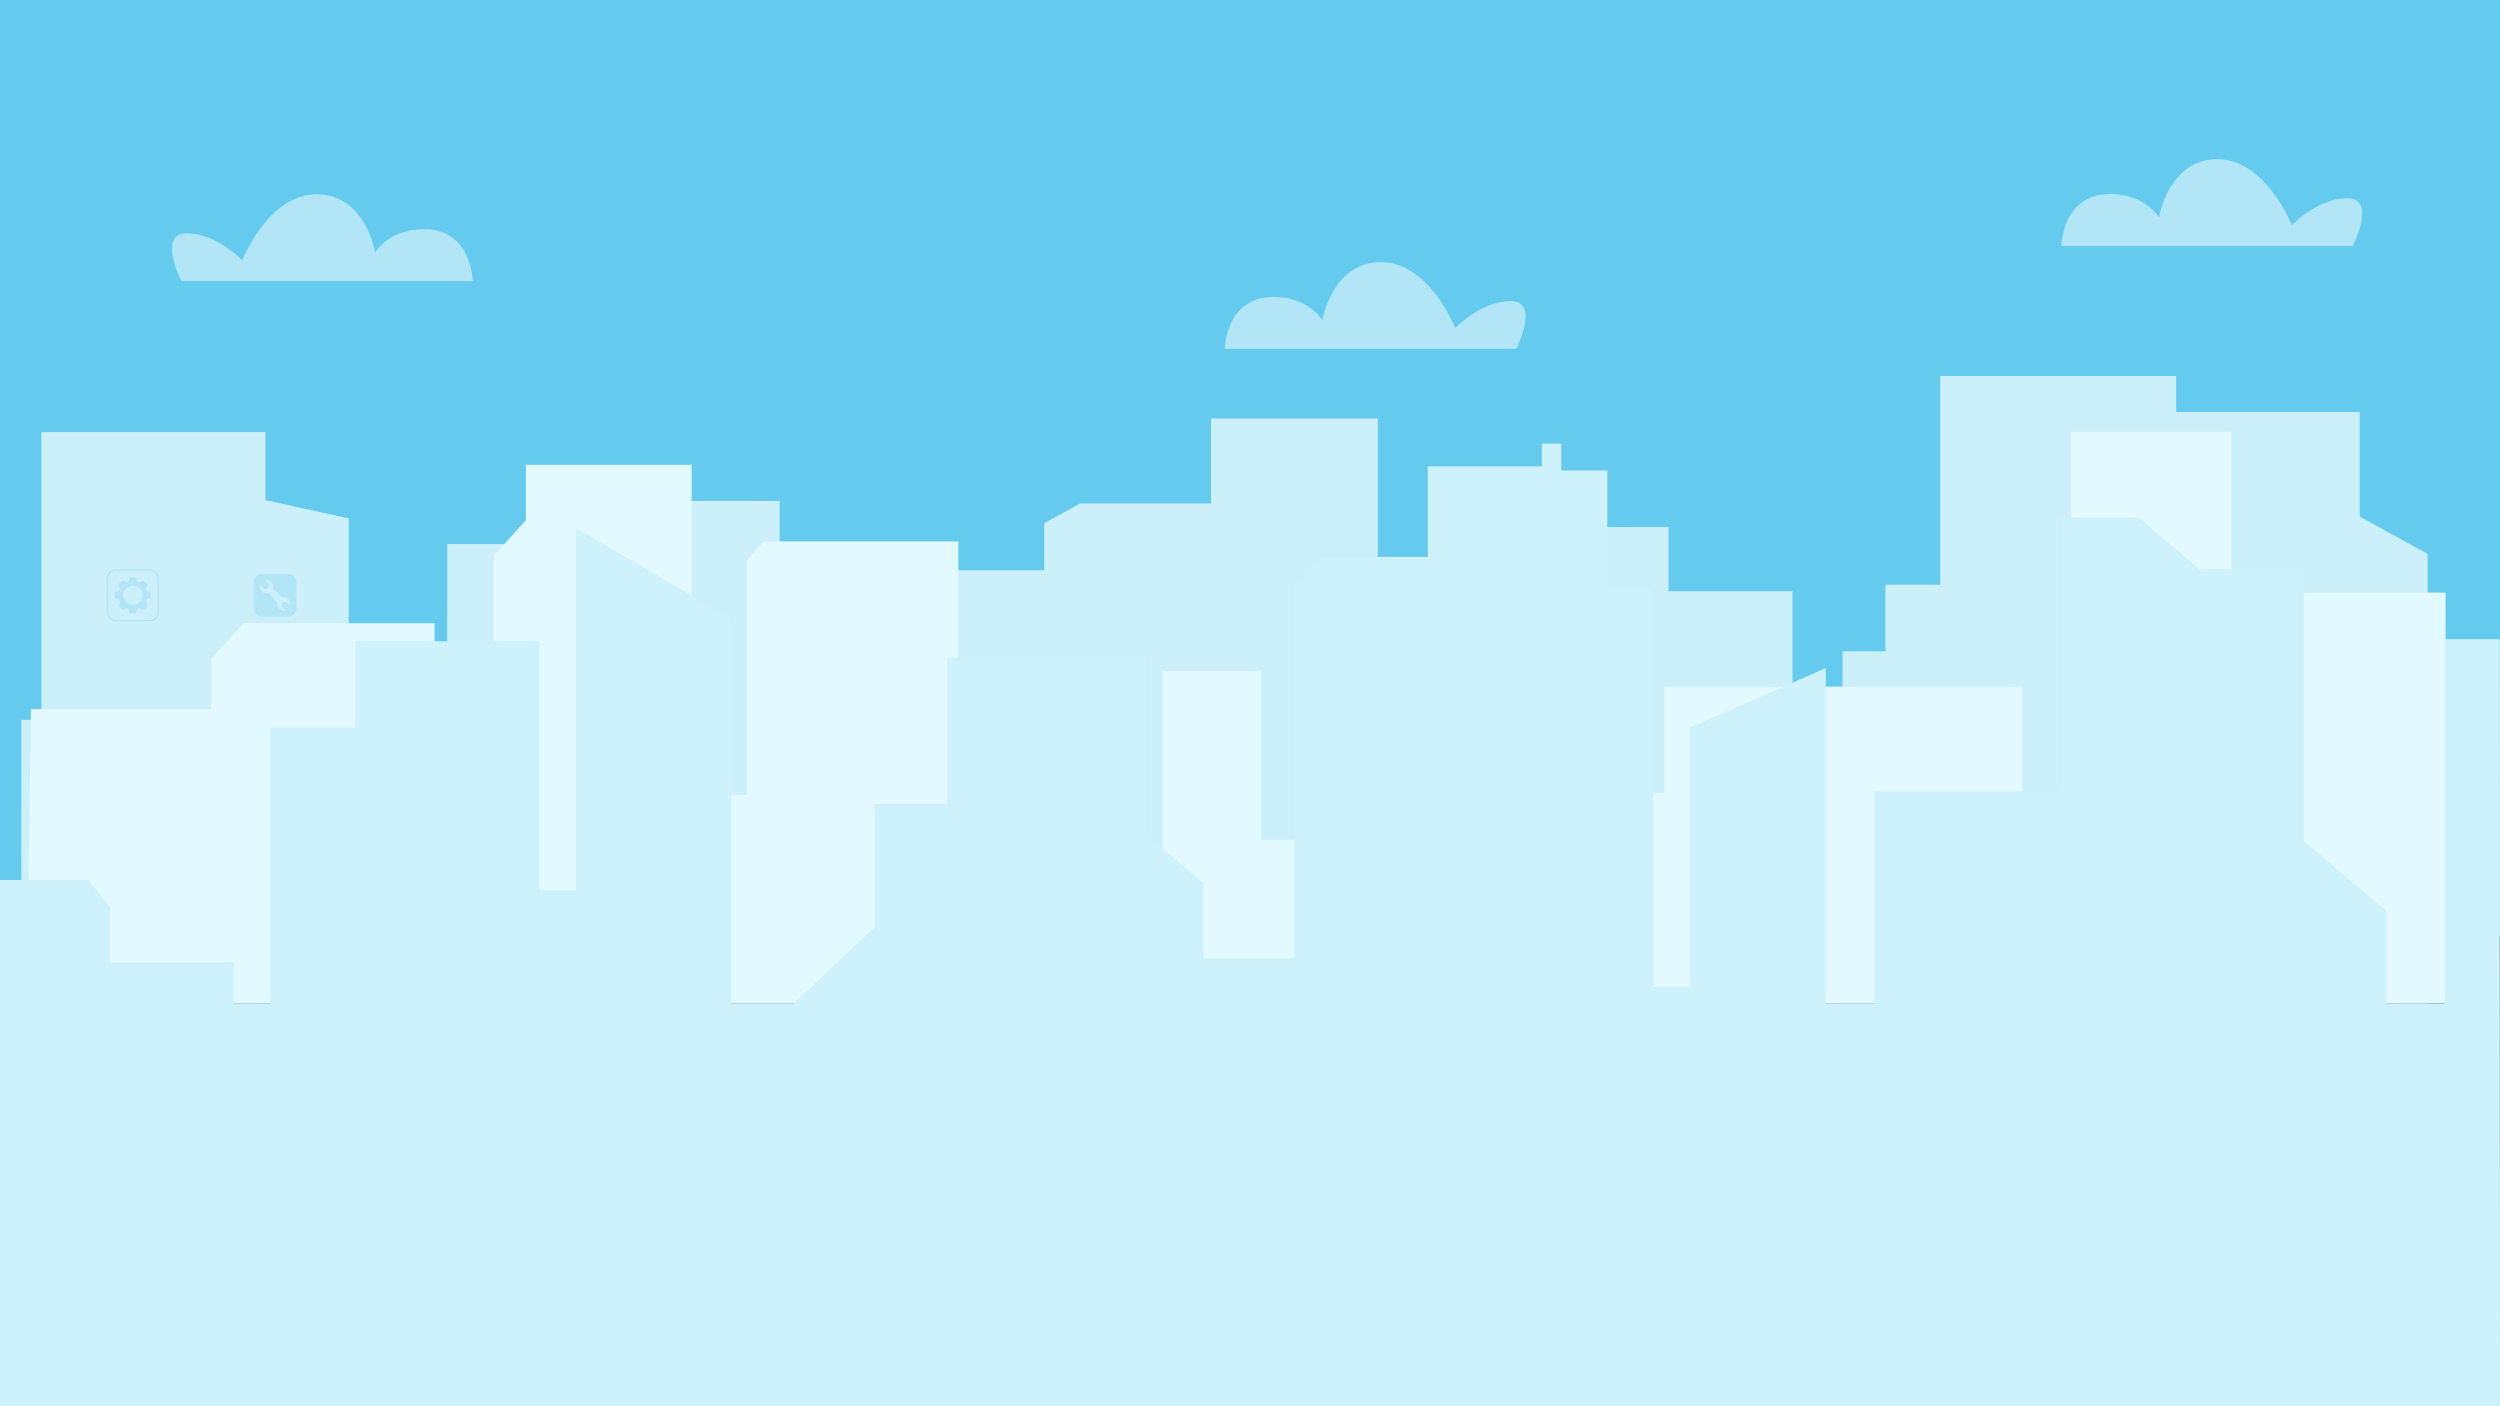 <?xml version="1.0" encoding="UTF-8" standalone="no"?>
<svg
   id="Calque_10"
   viewBox="0 0 1920 1080"
   version="1.1"
   width="1920"
   height="1080"
   xml:space="preserve"
   xmlns="http://www.w3.org/2000/svg"
   xmlns:svg="http://www.w3.org/2000/svg"><rect x="0" y="0" width="1920" height="1080" fill="#333333" stroke="none"/><defs
     id="defs8963"><style
       id="style8958">.cls-1{stroke-dasharray:0 0 5.18 5.18;}.cls-1,.cls-2,.cls-3,.cls-4,.cls-5,.cls-6,.cls-7,.cls-8,.cls-9{stroke-miterlimit:10;}.cls-1,.cls-2,.cls-10,.cls-4,.cls-5,.cls-6,.cls-11,.cls-12,.cls-13,.cls-14,.cls-8,.cls-15,.cls-9{fill:none;}.cls-1,.cls-2,.cls-10,.cls-4,.cls-5,.cls-6,.cls-11,.cls-12,.cls-14{stroke:#b2e5f6;}.cls-16{fill:#f4f4f4;}.cls-17{fill:#fff;}.cls-18{fill:#596d94;}.cls-2{stroke-dasharray:0 0 4.8 4.8;}.cls-19{stroke-width:7px;}.cls-19,.cls-10,.cls-11,.cls-12,.cls-13,.cls-14{stroke-linejoin:round;}.cls-19,.cls-10,.cls-11,.cls-12,.cls-13,.cls-14,.cls-9{stroke-linecap:round;}.cls-19,.cls-7{stroke:#083b4c;}.cls-19,.cls-7,.cls-20,.cls-21{fill:#083b4c;}.cls-22,.cls-23{fill:#ee7864;}.cls-3{fill:#e5eef5;stroke:#dbede6;}.cls-10{stroke-dasharray:0 0 4.92 4.92;}.cls-10,.cls-11,.cls-12,.cls-14{stroke-width:2px;}.cls-24,.cls-25,.cls-26,.cls-27,.cls-28,.cls-29,.cls-30,.cls-23,.cls-31,.cls-32,.cls-33,.cls-34,.cls-35,.cls-36,.cls-37,.cls-38,.cls-39,.cls-40,.cls-41,.cls-42,.cls-43,.cls-44,.cls-45,.cls-46,.cls-47{fill-rule:evenodd;}.cls-24,.cls-48{fill:#e53417;}.cls-49,.cls-50,.cls-34{fill:#0f7599;}.cls-25,.cls-51{fill:#b2e5f6;}.cls-52,.cls-44{fill:#17b0e5;}.cls-26{fill:#191844;}.cls-5{stroke-dasharray:0 0 4.92 4.92;}.cls-27{fill:#e7d5c3;}.cls-6{stroke-dasharray:0 0 5.31 5.31;}.cls-28{fill:#dde2e7;}.cls-53{fill:#cdf2fc;}.cls-29{fill:#e3e3e2;}.cls-54{opacity:.35;}.cls-55,.cls-50,.cls-21{isolation:isolate;}.cls-55,.cls-33{fill:#fdfcfb;}.cls-30{fill:#dce1e6;}.cls-11{stroke-dasharray:0 2.17;}.cls-56{fill:#e53946;}.cls-57{fill:#f5feff;opacity:.71;}.cls-31{fill:#222043;}.cls-58{fill:#dbede6;}.cls-13{stroke:#fbfbfb;stroke-width:5px;}.cls-50{opacity:.3;}.cls-32{fill:#ef9e42;}.cls-59{fill:#2128c5;}.cls-60{fill:#527a98;}.cls-35{fill:#3a2418;}.cls-14{stroke-dasharray:0 2.17;}.cls-61{opacity:.1;}.cls-8{stroke:#17b0e5;}.cls-62{clip-path:url(#clippath);}.cls-36{fill:#e2e2e2;}.cls-37{fill:#aa8b6c;}.cls-38{fill:#c46200;}.cls-63,.cls-43{fill:#64caee;}.cls-39{fill:#99230f;}.cls-40{fill:#b38c76;}.cls-41{fill:#aa8c6c;}.cls-42{fill:#523523;}.cls-9{stroke:#3e8a8b;}.cls-64{fill:#e1f9ff;}.cls-45{fill:#cca285;}.cls-65{fill:#f1f8ed;}.cls-66{fill:#283237;}.cls-46{fill:#92775d;}.cls-67{fill:#1d1d1b;}</style><style
       id="style1">.cls-1{stroke-dasharray:0 0 5.18 5.18;}.cls-1,.cls-2,.cls-3,.cls-4,.cls-5,.cls-6,.cls-7,.cls-8,.cls-9{stroke-miterlimit:10;}.cls-1,.cls-2,.cls-10,.cls-4,.cls-5,.cls-6,.cls-11,.cls-12,.cls-13,.cls-14,.cls-8,.cls-15,.cls-9{fill:none;}.cls-1,.cls-2,.cls-10,.cls-4,.cls-5,.cls-6,.cls-11,.cls-12,.cls-14{stroke:#b2e5f6;}.cls-16{fill:#f4f4f4;}.cls-17{fill:#fff;}.cls-18{fill:#596d94;}.cls-2{stroke-dasharray:0 0 4.8 4.8;}.cls-19{stroke-width:7px;}.cls-19,.cls-10,.cls-11,.cls-12,.cls-13,.cls-14{stroke-linejoin:round;}.cls-19,.cls-10,.cls-11,.cls-12,.cls-13,.cls-14,.cls-9{stroke-linecap:round;}.cls-19,.cls-7{stroke:#083b4c;}.cls-19,.cls-7,.cls-20,.cls-21{fill:#083b4c;}.cls-22,.cls-23{fill:#ee7864;}.cls-3{fill:#e5eef5;stroke:#dbede6;}.cls-10{stroke-dasharray:0 0 4.92 4.92;}.cls-10,.cls-11,.cls-12,.cls-14{stroke-width:2px;}.cls-24,.cls-25,.cls-26,.cls-27,.cls-28,.cls-29,.cls-30,.cls-23,.cls-31,.cls-32,.cls-33,.cls-34,.cls-35,.cls-36,.cls-37,.cls-38,.cls-39,.cls-40,.cls-41,.cls-42,.cls-43,.cls-44,.cls-45,.cls-46,.cls-47{fill-rule:evenodd;}.cls-24,.cls-48{fill:#e53417;}.cls-49,.cls-50,.cls-34{fill:#0f7599;}.cls-25,.cls-51{fill:#b2e5f6;}.cls-52,.cls-44{fill:#17b0e5;}.cls-26{fill:#191844;}.cls-5{stroke-dasharray:0 0 4.92 4.92;}.cls-27{fill:#e7d5c3;}.cls-6{stroke-dasharray:0 0 5.31 5.31;}.cls-28{fill:#dde2e7;}.cls-53{fill:#cdf2fc;}.cls-29{fill:#e3e3e2;}.cls-54{opacity:.35;}.cls-55,.cls-50,.cls-21{isolation:isolate;}.cls-55,.cls-33{fill:#fdfcfb;}.cls-30{fill:#dce1e6;}.cls-11{stroke-dasharray:0 2.17;}.cls-56{fill:#e53946;}.cls-57{fill:#f5feff;opacity:.71;}.cls-31{fill:#222043;}.cls-58{fill:#dbede6;}.cls-13{stroke:#fbfbfb;stroke-width:5px;}.cls-50{opacity:.3;}.cls-32{fill:#ef9e42;}.cls-59{fill:#2128c5;}.cls-60{fill:#527a98;}.cls-35{fill:#3a2418;}.cls-14{stroke-dasharray:0 2.17;}.cls-61{opacity:.1;}.cls-8{stroke:#17b0e5;}.cls-62{clip-path:url(#clippath);}.cls-36{fill:#e2e2e2;}.cls-37{fill:#aa8b6c;}.cls-38{fill:#c46200;}.cls-63,.cls-43{fill:#64caee;}.cls-39{fill:#99230f;}.cls-40{fill:#b38c76;}.cls-41{fill:#aa8c6c;}.cls-42{fill:#523523;}.cls-9{stroke:#3e8a8b;}.cls-64{fill:#e1f9ff;}.cls-45{fill:#cca285;}.cls-65{fill:#f1f8ed;}.cls-66{fill:#283237;}.cls-46{fill:#92775d;}.cls-67{fill:#1d1d1b;}</style><style
       id="style1-8">.cls-1{stroke-dasharray:0 0 5.18 5.18;}.cls-1,.cls-2,.cls-3,.cls-4,.cls-5,.cls-6,.cls-7,.cls-8,.cls-9{stroke-miterlimit:10;}.cls-1,.cls-2,.cls-10,.cls-4,.cls-5,.cls-6,.cls-11,.cls-12,.cls-13,.cls-14,.cls-8,.cls-15,.cls-9{fill:none;}.cls-1,.cls-2,.cls-10,.cls-4,.cls-5,.cls-6,.cls-11,.cls-12,.cls-14{stroke:#b2e5f6;}.cls-16{fill:#f4f4f4;}.cls-17{fill:#fff;}.cls-18{fill:#596d94;}.cls-2{stroke-dasharray:0 0 4.8 4.8;}.cls-19{stroke-width:7px;}.cls-19,.cls-10,.cls-11,.cls-12,.cls-13,.cls-14{stroke-linejoin:round;}.cls-19,.cls-10,.cls-11,.cls-12,.cls-13,.cls-14,.cls-9{stroke-linecap:round;}.cls-19,.cls-7{stroke:#083b4c;}.cls-19,.cls-7,.cls-20,.cls-21{fill:#083b4c;}.cls-22,.cls-23{fill:#ee7864;}.cls-3{fill:#e5eef5;stroke:#dbede6;}.cls-10{stroke-dasharray:0 0 4.92 4.92;}.cls-10,.cls-11,.cls-12,.cls-14{stroke-width:2px;}.cls-24,.cls-25,.cls-26,.cls-27,.cls-28,.cls-29,.cls-30,.cls-23,.cls-31,.cls-32,.cls-33,.cls-34,.cls-35,.cls-36,.cls-37,.cls-38,.cls-39,.cls-40,.cls-41,.cls-42,.cls-43,.cls-44,.cls-45,.cls-46,.cls-47{fill-rule:evenodd;}.cls-24,.cls-48{fill:#e53417;}.cls-49,.cls-50,.cls-34{fill:#0f7599;}.cls-25,.cls-51{fill:#b2e5f6;}.cls-52,.cls-44{fill:#17b0e5;}.cls-26{fill:#191844;}.cls-5{stroke-dasharray:0 0 4.92 4.92;}.cls-27{fill:#e7d5c3;}.cls-6{stroke-dasharray:0 0 5.31 5.31;}.cls-28{fill:#dde2e7;}.cls-53{fill:#cdf2fc;}.cls-29{fill:#e3e3e2;}.cls-54{opacity:.35;}.cls-55,.cls-50,.cls-21{isolation:isolate;}.cls-55,.cls-33{fill:#fdfcfb;}.cls-30{fill:#dce1e6;}.cls-11{stroke-dasharray:0 2.17;}.cls-56{fill:#e53946;}.cls-57{fill:#f5feff;opacity:.71;}.cls-31{fill:#222043;}.cls-58{fill:#dbede6;}.cls-13{stroke:#fbfbfb;stroke-width:5px;}.cls-50{opacity:.3;}.cls-32{fill:#ef9e42;}.cls-59{fill:#2128c5;}.cls-60{fill:#527a98;}.cls-35{fill:#3a2418;}.cls-14{stroke-dasharray:0 2.17;}.cls-61{opacity:.1;}.cls-8{stroke:#17b0e5;}.cls-62{clip-path:url(#clippath);}.cls-36{fill:#e2e2e2;}.cls-37{fill:#aa8b6c;}.cls-38{fill:#c46200;}.cls-63,.cls-43{fill:#64caee;}.cls-39{fill:#99230f;}.cls-40{fill:#b38c76;}.cls-41{fill:#aa8c6c;}.cls-42{fill:#523523;}.cls-9{stroke:#3e8a8b;}.cls-64{fill:#e1f9ff;}.cls-45{fill:#cca285;}.cls-65{fill:#f1f8ed;}.cls-66{fill:#283237;}.cls-46{fill:#92775d;}.cls-67{fill:#1d1d1b;}</style><style
       id="style1-7">.cls-1{stroke-dasharray:0 0 5.18 5.18;}.cls-1,.cls-2,.cls-3,.cls-4,.cls-5,.cls-6,.cls-7,.cls-8,.cls-9{stroke-miterlimit:10;}.cls-1,.cls-2,.cls-10,.cls-4,.cls-5,.cls-6,.cls-11,.cls-12,.cls-13,.cls-14,.cls-8,.cls-15,.cls-9{fill:none;}.cls-1,.cls-2,.cls-10,.cls-4,.cls-5,.cls-6,.cls-11,.cls-12,.cls-14{stroke:#b2e5f6;}.cls-16{fill:#f4f4f4;}.cls-17{fill:#fff;}.cls-18{fill:#596d94;}.cls-2{stroke-dasharray:0 0 4.8 4.8;}.cls-19{stroke-width:7px;}.cls-19,.cls-10,.cls-11,.cls-12,.cls-13,.cls-14{stroke-linejoin:round;}.cls-19,.cls-10,.cls-11,.cls-12,.cls-13,.cls-14,.cls-9{stroke-linecap:round;}.cls-19,.cls-7{stroke:#083b4c;}.cls-19,.cls-7,.cls-20,.cls-21{fill:#083b4c;}.cls-22,.cls-23{fill:#ee7864;}.cls-3{fill:#e5eef5;stroke:#dbede6;}.cls-10{stroke-dasharray:0 0 4.92 4.92;}.cls-10,.cls-11,.cls-12,.cls-14{stroke-width:2px;}.cls-24,.cls-25,.cls-26,.cls-27,.cls-28,.cls-29,.cls-30,.cls-23,.cls-31,.cls-32,.cls-33,.cls-34,.cls-35,.cls-36,.cls-37,.cls-38,.cls-39,.cls-40,.cls-41,.cls-42,.cls-43,.cls-44,.cls-45,.cls-46,.cls-47{fill-rule:evenodd;}.cls-24,.cls-48{fill:#e53417;}.cls-49,.cls-50,.cls-34{fill:#0f7599;}.cls-25,.cls-51{fill:#b2e5f6;}.cls-52,.cls-44{fill:#17b0e5;}.cls-26{fill:#191844;}.cls-5{stroke-dasharray:0 0 4.92 4.92;}.cls-27{fill:#e7d5c3;}.cls-6{stroke-dasharray:0 0 5.31 5.31;}.cls-28{fill:#dde2e7;}.cls-53{fill:#cdf2fc;}.cls-29{fill:#e3e3e2;}.cls-54{opacity:.35;}.cls-55,.cls-50,.cls-21{isolation:isolate;}.cls-55,.cls-33{fill:#fdfcfb;}.cls-30{fill:#dce1e6;}.cls-11{stroke-dasharray:0 2.17;}.cls-56{fill:#e53946;}.cls-57{fill:#f5feff;opacity:.71;}.cls-31{fill:#222043;}.cls-58{fill:#dbede6;}.cls-13{stroke:#fbfbfb;stroke-width:5px;}.cls-50{opacity:.3;}.cls-32{fill:#ef9e42;}.cls-59{fill:#2128c5;}.cls-60{fill:#527a98;}.cls-35{fill:#3a2418;}.cls-14{stroke-dasharray:0 2.17;}.cls-61{opacity:.1;}.cls-8{stroke:#17b0e5;}.cls-62{clip-path:url(#clippath);}.cls-36{fill:#e2e2e2;}.cls-37{fill:#aa8b6c;}.cls-38{fill:#c46200;}.cls-63,.cls-43{fill:#64caee;}.cls-39{fill:#99230f;}.cls-40{fill:#b38c76;}.cls-41{fill:#aa8c6c;}.cls-42{fill:#523523;}.cls-9{stroke:#3e8a8b;}.cls-64{fill:#e1f9ff;}.cls-45{fill:#cca285;}.cls-65{fill:#f1f8ed;}.cls-66{fill:#283237;}.cls-46{fill:#92775d;}.cls-67{fill:#1d1d1b;}</style><style
       id="style1-9">.cls-1{stroke-dasharray:0 0 5.18 5.18;}.cls-1,.cls-2,.cls-3,.cls-4,.cls-5,.cls-6,.cls-7,.cls-8,.cls-9{stroke-miterlimit:10;}.cls-1,.cls-2,.cls-10,.cls-4,.cls-5,.cls-6,.cls-11,.cls-12,.cls-13,.cls-14,.cls-8,.cls-15,.cls-9{fill:none;}.cls-1,.cls-2,.cls-10,.cls-4,.cls-5,.cls-6,.cls-11,.cls-12,.cls-14{stroke:#b2e5f6;}.cls-16{fill:#f4f4f4;}.cls-17{fill:#fff;}.cls-18{fill:#596d94;}.cls-2{stroke-dasharray:0 0 4.8 4.8;}.cls-19{stroke-width:7px;}.cls-19,.cls-10,.cls-11,.cls-12,.cls-13,.cls-14{stroke-linejoin:round;}.cls-19,.cls-10,.cls-11,.cls-12,.cls-13,.cls-14,.cls-9{stroke-linecap:round;}.cls-19,.cls-7{stroke:#083b4c;}.cls-19,.cls-7,.cls-20,.cls-21{fill:#083b4c;}.cls-22,.cls-23{fill:#ee7864;}.cls-3{fill:#e5eef5;stroke:#dbede6;}.cls-10{stroke-dasharray:0 0 4.92 4.92;}.cls-10,.cls-11,.cls-12,.cls-14{stroke-width:2px;}.cls-24,.cls-25,.cls-26,.cls-27,.cls-28,.cls-29,.cls-30,.cls-23,.cls-31,.cls-32,.cls-33,.cls-34,.cls-35,.cls-36,.cls-37,.cls-38,.cls-39,.cls-40,.cls-41,.cls-42,.cls-43,.cls-44,.cls-45,.cls-46,.cls-47{fill-rule:evenodd;}.cls-24,.cls-48{fill:#e53417;}.cls-49,.cls-50,.cls-34{fill:#0f7599;}.cls-25,.cls-51{fill:#b2e5f6;}.cls-52,.cls-44{fill:#17b0e5;}.cls-26{fill:#191844;}.cls-5{stroke-dasharray:0 0 4.92 4.92;}.cls-27{fill:#e7d5c3;}.cls-6{stroke-dasharray:0 0 5.31 5.31;}.cls-28{fill:#dde2e7;}.cls-53{fill:#cdf2fc;}.cls-29{fill:#e3e3e2;}.cls-54{opacity:.35;}.cls-55,.cls-50,.cls-21{isolation:isolate;}.cls-55,.cls-33{fill:#fdfcfb;}.cls-30{fill:#dce1e6;}.cls-11{stroke-dasharray:0 2.17;}.cls-56{fill:#e53946;}.cls-57{fill:#f5feff;opacity:.71;}.cls-31{fill:#222043;}.cls-58{fill:#dbede6;}.cls-13{stroke:#fbfbfb;stroke-width:5px;}.cls-50{opacity:.3;}.cls-32{fill:#ef9e42;}.cls-59{fill:#2128c5;}.cls-60{fill:#527a98;}.cls-35{fill:#3a2418;}.cls-14{stroke-dasharray:0 2.17;}.cls-61{opacity:.1;}.cls-8{stroke:#17b0e5;}.cls-62{clip-path:url(#clippath);}.cls-36{fill:#e2e2e2;}.cls-37{fill:#aa8b6c;}.cls-38{fill:#c46200;}.cls-63,.cls-43{fill:#64caee;}.cls-39{fill:#99230f;}.cls-40{fill:#b38c76;}.cls-41{fill:#aa8c6c;}.cls-42{fill:#523523;}.cls-9{stroke:#3e8a8b;}.cls-64{fill:#e1f9ff;}.cls-45{fill:#cca285;}.cls-65{fill:#f1f8ed;}.cls-66{fill:#283237;}.cls-46{fill:#92775d;}.cls-67{fill:#1d1d1b;}</style></defs><g
     id="layer1"
     transform="translate(0,290)"><path
       id="rect2"
       clip-path="none"
       style="stroke-width:1"
       class="cls-63"
       d="M 0,-290 V 428.814 H 1919.998 V -290 Z" /><path
       id="polygon2"
       clip-path="none"
       class="cls-57"
       d="M 1490.109,-1.251 V 159 h -42.095 v 51.234 h -32.946 V 332.801 h -38.437 V 164.019 h -95.169 v -49.223 h -53.994 v 78.86 l -50.334,27.628 V 380.016 H 1058.166 V 31.415 H 930.041 V 96.718 H 829.381 l -27.458,15.069 v 36.166 H 675.638 l -23.798,13.057 V 283.566 H 598.756 V 94.709 H 499.927 V 127.853 H 343.434 v 79.872 l -28.368,15.569 v 78.45 H 267.881 V 108.147 L 203.818,94.078 V 41.834 H 31.776 V 262.85 H 16.367 v 217.806 H 1864.409 V 135.394 L 1812.245,106.756 V 26.396 H 1671.311 V -1.251 Z"
       style="stroke-width:1" /><path
       id="polygon3"
       clip-path="none"
       class="cls-64"
       d="M 1590.31,41.613 V 480.655 h 287.879 V 165.14 h -110.658 l -25.929,28.507 v 87.43 H 1713.935 V 41.613 Z M 403.867,66.962 v 42.595 l -24.907,27.388 V 480.655 H 857.75 L 813.502,403.652 H 736.001 V 125.785 H 586.546 l -12.919,14.198 v 85.18 95.329 H 531.183 V 66.962 Z M 187.06,188.657 162.142,216.035 v 38.544 H 23.757 L 20.361,480.655 H 350.353 v -258.531 h -16.61 v -33.467 z m 705.784,36.506 v 214.997 h -35.055 v 40.495 H 1005.402 V 354.968 H 968.505 V 225.163 Z m 385.379,12.2 v 81.719 H 1132.988 V 480.655 H 1553.134 V 237.363 Z"
       style="stroke-width:1" /><path
       id="polygon4"
       clip-path="none"
       class="cls-53"
       d="m 1184.133,50.743 v 17.389 h -87.59 v 69.551 h -82.012 l -20.498,23.707 v 284.52 h -69.893 v -57.695 L 880.346,351.069 V 215.134 H 727.521 v 112.229 h -55.904 v 94.838 l -62.041,58.455 H 561.66 V 185.097 L 442.373,115.556 v 278.188 H 414.426 V 202.485 H 272.781 V 268.878 H 207.547 V 480.655 H 179.59 V 449.067 H 84.551 V 406.392 L 67.771,385.847 H 0 V 790 h 1920 l -0.207,-589.095 h -42.363 v 279.75 h -44.727 v -71.104 l -63.373,-53.744 V 147.161 h -80.131 l -46.596,-39.514 h -59.642 v 210.225 h -143.506 v 162.783 h -37.266 V 223.034 L 1297.822,268.878 v 199.158 h -27.959 V 161.39 h -35.416 V 71.292 H 1199.041 V 50.743 Z"
       style="stroke-width:1" /><path
       class="cls-51"
       d="m 139.255,-74.154 h 223.786 c 0,0 -0.46,-39.866 -37.386,-39.866 -27.307,0 -37.516,17.868 -37.516,17.868 0,0 -7.489,-44.665 -44.825,-44.665 -37.336,0 -57.324,50.714 -57.324,50.714 0,0 -19.438,-20.718 -42.495,-20.718 -23.058,0 -4.25,36.666 -4.25,36.666 z"
       id="path4-3"
       clip-path="none"
       style="stroke-width:1" /><path
       class="cls-51"
       d="M 1806.916,-101.104 H 1583.13 c 0,0 0.46,-39.866 37.386,-39.866 27.307,0 37.516,17.868 37.516,17.868 0,0 7.489,-44.665 44.825,-44.665 37.326,0 57.324,50.714 57.324,50.714 0,0 19.438,-20.718 42.495,-20.718 23.058,0 4.25,36.666 4.25,36.666 z"
       id="path6"
       clip-path="none"
       style="stroke-width:1" /><path
       class="cls-51"
       d="m 221.426,150.822 h -20.248 c -3.45,0 -6.249,2.8 -6.249,6.249 v 20.258 c 0,3.45 2.8,6.249 6.249,6.249 h 20.248 c 3.45,0 6.249,-2.8 6.249,-6.249 v -20.258 c 0,-3.45 -2.8,-6.249 -6.249,-6.249 z m 1.36,24.417 -3.2,-3.21 -2.74,0.72 -0.71,2.73 3.2,3.2 c -1.74,0.52 -3.71,0.09 -5.079,-1.29 -1.37,-1.36 -1.8,-3.3 -1.3,-5.029 l -6.819,-6.809 c -1.73,0.49 -3.67,0.06 -5.029,-1.3 -1.38,-1.38 -1.81,-3.34 -1.29,-5.089 l 3.2,3.2 2.74,-0.71 0.71,-2.73 -3.2,-3.2 c 1.74,-0.52 3.71,-0.09 5.079,1.28 1.37,1.37 1.8,3.31 1.3,5.039 l 6.819,6.809 c 1.73,-0.5 3.67,-0.06 5.029,1.3 1.38,1.38 1.81,3.34 1.29,5.089 z"
       id="path173"
       clip-path="none"
       style="stroke-width:1" /><path
       class="cls-51"
       d="m 115.877,165.71 c -0.02,-0.15 -0.05,-0.28 -0.11,-0.42 v 0 c -0.04,-0.09 -0.08,-0.17 -0.12,-0.24 -0.05,-0.08 -0.11,-0.15 -0.17,-0.21 -0.03,-0.03 -0.06,-0.07 -0.09,-0.09 -0.03,-0.03 -0.07,-0.06 -0.1,-0.09 v 0 c 0,0 -0.09,-0.07 -0.14,-0.09 -0.11,-0.07 -0.23,-0.12 -0.35,-0.15 -0.04,-0.01 -0.08,-0.02 -0.13,-0.03 -0.16,-0.03 -0.32,-0.03 -0.49,0 h -0.03 c -0.12,0.02 -0.23,0.02 -0.35,0.01 -0.28,-0.02 -0.54,-0.12 -0.76,-0.28 -0.04,-0.02 -0.07,-0.05 -0.11,-0.09 -0.04,-0.03 -0.08,-0.07 -0.11,-0.11 -0.05,-0.06 -0.1,-0.12 -0.14,-0.19 -0.04,-0.06 -0.07,-0.13 -0.11,-0.19 -0.02,-0.04 -0.03,-0.07 -0.05,-0.11 -0.01,-0.03 -0.02,-0.06 -0.04,-0.09 -0.1,-0.28 -0.22,-0.56 -0.35,-0.84 0,0 0,-0.01 0,-0.02 -0.02,-0.05 -0.04,-0.1 -0.06,-0.15 -0.07,-0.21 -0.09,-0.42 -0.07,-0.63 v 0 c 0.02,-0.17 0.07,-0.34 0.15,-0.5 0.07,-0.16 0.18,-0.3 0.31,-0.42 0.05,-0.04 0.09,-0.08 0.14,-0.12 l 0.03,-0.02 c 0,0 0.09,-0.07 0.13,-0.11 0.12,-0.11 0.22,-0.24 0.29,-0.37 0.04,-0.07 0.07,-0.14 0.09,-0.21 v 0 c 0.02,-0.07 0.05,-0.15 0.06,-0.22 0.09,-0.42 0,-0.88 -0.29,-1.25 -0.31,-0.39 -0.65,-0.76 -1,-1.13 -0.36,-0.36 -0.74,-0.7 -1.13,-1.01 -0.37,-0.3 -0.85,-0.39 -1.28,-0.28 -0.06,0.02 -0.11,0.03 -0.16,0.05 -0.21,0.07 -0.42,0.2 -0.58,0.38 -0.04,0.04 -0.08,0.09 -0.12,0.14 l -0.03,0.03 c -0.18,0.24 -0.42,0.42 -0.7,0.52 -0.1,0.04 -0.2,0.06 -0.31,0.08 -0.01,0 -0.03,0 -0.04,0 -0.02,0 -0.05,0 -0.08,0 -0.11,0 -0.21,0 -0.31,-0.01 -0.08,0 -0.16,-0.03 -0.23,-0.06 -0.05,-0.02 -0.1,-0.03 -0.15,-0.06 -0.07,-0.03 -0.13,-0.06 -0.19,-0.09 -0.09,-0.05 -0.19,-0.09 -0.28,-0.12 -0.16,-0.07 -0.32,-0.13 -0.48,-0.19 0,0 0,0 -0.02,0 -0.62,-0.23 -0.99,-0.86 -0.95,-1.5 v -0.02 c 0,0 0.02,-0.12 0.02,-0.12 v 0 c 0.11,-0.8 -0.4,-1.53 -1.15,-1.7 -0.05,-0.02 -0.11,-0.02 -0.17,-0.03 -0.5,-0.05 -1,-0.08 -1.51,-0.08 -0.51,0 -1.02,0.03 -1.51,0.08 -0.81,0.09 -1.4,0.83 -1.32,1.64 0,0.04 0,0.07 0.01,0.11 0.01,0.07 0.02,0.15 0.02,0.22 0,0.58 -0.33,1.12 -0.86,1.37 -0.04,0.02 -0.08,0.03 -0.12,0.05 -0.16,0.06 -0.31,0.12 -0.46,0.18 -0.13,0.05 -0.25,0.11 -0.37,0.16 -0.03,0.01 -0.06,0.03 -0.09,0.04 -0.65,0.3 -1.41,0.09 -1.84,-0.48 v 0 c -0.48,-0.65 -1.37,-0.81 -2.04,-0.39 -0.05,0.03 -0.09,0.06 -0.14,0.09 -0.38,0.3 -0.76,0.64 -1.11,1 -0.36,0.35 -0.69,0.73 -1,1.11 -0.32,0.41 -0.41,0.93 -0.26,1.38 0.04,0.14 0.1,0.28 0.18,0.4 0.07,0.1 0.14,0.19 0.22,0.27 0.05,0.04 0.09,0.08 0.14,0.12 v 0 c 0.57,0.43 0.79,1.2 0.48,1.85 -0.14,0.3 -0.27,0.61 -0.38,0.93 -0.07,0.19 -0.17,0.35 -0.3,0.5 -0.08,0.08 -0.16,0.15 -0.25,0.22 -0.09,0.06 -0.2,0.12 -0.3,0.16 -0.07,0.03 -0.14,0.05 -0.22,0.07 -0.19,0.04 -0.37,0.05 -0.57,0.02 -0.07,-0.01 -0.15,-0.02 -0.22,-0.02 -0.09,0 -0.19,0 -0.28,0.02 -0.65,0.12 -1.17,0.64 -1.25,1.32 -0.05,0.49 -0.09,0.99 -0.09,1.49 0,0.5 0.03,1 0.09,1.49 0.08,0.69 0.6,1.21 1.25,1.32 0.16,0.03 0.33,0.03 0.5,0 0.07,-0.01 0.15,-0.02 0.22,-0.02 0.31,0 0.61,0.09 0.86,0.26 0.06,0.05 0.12,0.09 0.18,0.14 0.16,0.15 0.3,0.35 0.38,0.57 0.12,0.31 0.24,0.62 0.38,0.93 0.28,0.59 0.12,1.28 -0.34,1.72 -0.05,0.04 -0.09,0.08 -0.14,0.12 v 0 c 0,0 0,0 0,0 -0.05,0.04 -0.1,0.08 -0.14,0.12 -0.08,0.08 -0.16,0.17 -0.22,0.27 -0.08,0.12 -0.14,0.26 -0.18,0.4 -0.01,0.05 -0.02,0.09 -0.03,0.14 0,0.05 -0.02,0.09 -0.02,0.14 0,0.05 -0.01,0.1 -0.01,0.15 v 0 c 0,0 0,0.04 0,0.05 0,0.07 0,0.14 0.02,0.21 0.01,0.07 0.03,0.14 0.05,0.21 0,0 0,0.02 0,0.02 0,0 0,0.02 0,0.02 0,0.02 0.02,0.05 0.02,0.07 0.02,0.05 0.05,0.1 0.07,0.15 0,0 0.01,0.02 0.02,0.02 0,0 0.01,0.02 0.02,0.03 0.03,0.06 0.07,0.12 0.11,0.17 0.3,0.38 0.64,0.76 1,1.11 0.35,0.35 0.72,0.68 1.11,0.99 0.32,0.25 0.71,0.36 1.08,0.32 0.13,-0.01 0.26,-0.04 0.38,-0.09 0.28,-0.09 0.52,-0.27 0.71,-0.52 l 0.12,-0.14 c 0.17,-0.18 0.37,-0.31 0.59,-0.39 l 0.52,-0.09 c 0.21,0 0.42,0.05 0.62,0.14 0.3,0.14 0.61,0.27 0.92,0.38 0.3,0.11 0.55,0.31 0.72,0.56 0.06,0.09 0.12,0.19 0.16,0.3 0.09,0.24 0.13,0.51 0.09,0.79 v 0 c -0.12,0.81 0.41,1.55 1.18,1.71 0,0 0,0 0.01,0 0.05,0.01 0.09,0.02 0.14,0.02 0.49,0.06 0.99,0.09 1.49,0.09 0.5,0 1,-0.03 1.48,-0.08 0.37,-0.05 0.69,-0.21 0.92,-0.46 0.09,-0.1 0.18,-0.21 0.24,-0.33 0.03,-0.06 0.06,-0.12 0.09,-0.19 0.09,-0.24 0.13,-0.5 0.09,-0.77 -0.01,-0.07 -0.02,-0.15 -0.02,-0.22 0,-0.63 0.38,-1.2 0.98,-1.42 0.31,-0.11 0.62,-0.24 0.92,-0.38 v 0 c 0.42,-0.2 0.9,-0.18 1.3,0.02 0.1,0.05 0.21,0.12 0.3,0.19 0.05,0.04 0.09,0.08 0.13,0.13 0.05,0.04 0.08,0.09 0.12,0.14 v 0 c 0.48,0.65 1.37,0.81 2.03,0.39 0.05,-0.03 0.09,-0.06 0.14,-0.1 0.38,-0.31 0.76,-0.64 1.11,-1 0.35,-0.36 0.69,-0.73 1,-1.11 0.32,-0.41 0.4,-0.93 0.26,-1.39 -0.02,-0.07 -0.05,-0.13 -0.07,-0.2 -0.03,-0.07 -0.07,-0.13 -0.11,-0.19 -0.07,-0.1 -0.14,-0.19 -0.22,-0.27 -0.05,-0.04 -0.09,-0.08 -0.14,-0.12 v 0 c 0,0 -0.09,-0.08 -0.14,-0.12 -0.46,-0.44 -0.62,-1.13 -0.34,-1.72 0.14,-0.3 0.27,-0.61 0.38,-0.93 0.24,-0.67 0.94,-1.07 1.64,-0.96 0.37,0.05 0.73,-0.03 1.02,-0.21 0.08,-0.05 0.15,-0.1 0.21,-0.16 0.03,-0.03 0.07,-0.06 0.1,-0.09 0.03,-0.03 0.05,-0.06 0.08,-0.09 0.18,-0.21 0.3,-0.49 0.33,-0.78 0.06,-0.49 0.09,-0.99 0.09,-1.49 0,-0.5 -0.03,-1 -0.09,-1.49 z m -6.479,2.25 c 0,0 0,0.05 0,0.07 -0.02,0.12 -0.03,0.24 -0.05,0.36 -0.02,0.13 -0.04,0.25 -0.07,0.38 0,0 0,0.01 0,0.02 -0.05,0.25 -0.12,0.49 -0.2,0.73 -0.05,0.14 -0.1,0.28 -0.15,0.42 -0.05,0.12 -0.1,0.25 -0.16,0.37 -0.04,0.09 -0.09,0.18 -0.13,0.27 -0.12,0.24 -0.25,0.47 -0.41,0.7 -0.04,0.06 -0.08,0.12 -0.12,0.18 -0.01,0.02 -0.03,0.05 -0.06,0.08 -0.05,0.07 -0.09,0.13 -0.15,0.2 -0.06,0.08 -0.12,0.16 -0.19,0.24 -0.13,0.16 -0.27,0.32 -0.42,0.46 -0.06,0.07 -0.13,0.13 -0.19,0.19 -0.07,0.06 -0.14,0.12 -0.21,0.18 -0.1,0.08 -0.2,0.16 -0.3,0.25 -0.25,0.19 -0.51,0.37 -0.77,0.53 -0.08,0.05 -0.17,0.1 -0.25,0.14 -0.1,0.05 -0.2,0.1 -0.3,0.15 -0.09,0.05 -0.19,0.09 -0.29,0.13 -0.16,0.07 -0.32,0.13 -0.48,0.18 -0.09,0.03 -0.18,0.07 -0.28,0.09 -0.2,0.06 -0.4,0.11 -0.61,0.16 -0.1,0.02 -0.2,0.05 -0.3,0.06 -0.1,0.02 -0.21,0.04 -0.31,0.05 -0.51,0.06 -1.04,0.07 -1.55,0.03 -0.1,0 -0.21,-0.02 -0.31,-0.03 -0.1,0 -0.21,-0.02 -0.31,-0.05 -0.1,-0.02 -0.21,-0.03 -0.31,-0.06 -0.35,-0.08 -0.7,-0.18 -1.04,-0.3 -0.09,-0.03 -0.18,-0.07 -0.27,-0.11 0,0 -0.02,0 -0.03,-0.01 -0.1,-0.04 -0.2,-0.09 -0.29,-0.13 0,0 -0.02,0 -0.03,-0.02 -0.1,-0.05 -0.21,-0.1 -0.3,-0.16 -0.21,-0.11 -0.41,-0.23 -0.61,-0.37 0,0 -0.01,0 -0.02,0 -0.09,-0.06 -0.18,-0.13 -0.28,-0.2 -0.08,-0.06 -0.16,-0.12 -0.24,-0.19 -0.12,-0.09 -0.22,-0.19 -0.33,-0.29 -0.11,-0.09 -0.21,-0.2 -0.31,-0.3 -0.09,-0.09 -0.17,-0.18 -0.25,-0.27 -0.29,-0.33 -0.55,-0.68 -0.77,-1.04 -0.06,-0.1 -0.12,-0.2 -0.18,-0.31 -0.07,-0.12 -0.13,-0.23 -0.18,-0.36 -0.03,-0.07 -0.07,-0.14 -0.09,-0.21 -0.02,-0.05 -0.04,-0.09 -0.06,-0.14 -0.02,-0.06 -0.05,-0.12 -0.07,-0.18 -0.03,-0.08 -0.06,-0.16 -0.08,-0.24 -0.01,-0.03 -0.02,-0.06 -0.03,-0.09 -0.03,-0.1 -0.07,-0.2 -0.09,-0.3 -0.05,-0.15 -0.08,-0.3 -0.12,-0.45 -0.02,-0.09 -0.04,-0.19 -0.05,-0.28 -0.03,-0.17 -0.05,-0.35 -0.07,-0.52 -0.02,-0.25 -0.04,-0.51 -0.04,-0.76 v 0 c 0,-0.26 0.01,-0.51 0.04,-0.76 0,-0.02 0,-0.05 0,-0.07 0.01,-0.12 0.03,-0.24 0.05,-0.36 0.02,-0.13 0.04,-0.25 0.07,-0.38 0,0 0,-0.01 0,-0.02 0.05,-0.25 0.12,-0.49 0.2,-0.73 0.03,-0.1 0.07,-0.2 0.11,-0.3 0.03,-0.07 0.06,-0.15 0.09,-0.23 0.02,-0.05 0.04,-0.1 0.07,-0.15 0.03,-0.07 0.06,-0.13 0.09,-0.2 0.09,-0.19 0.18,-0.37 0.3,-0.55 0.05,-0.09 0.1,-0.17 0.16,-0.25 0,0 0,-0.02 0.02,-0.02 0.06,-0.08 0.11,-0.16 0.17,-0.24 0.07,-0.11 0.15,-0.21 0.23,-0.31 0.08,-0.1 0.16,-0.2 0.25,-0.3 0.09,-0.1 0.17,-0.19 0.26,-0.29 0.46,-0.46 0.97,-0.87 1.53,-1.2 0.09,-0.05 0.18,-0.1 0.27,-0.15 0.09,-0.05 0.19,-0.09 0.28,-0.14 0.09,-0.05 0.18,-0.09 0.27,-0.12 0.17,-0.08 0.35,-0.14 0.52,-0.2 0.08,-0.03 0.16,-0.06 0.25,-0.08 0.1,-0.03 0.2,-0.06 0.3,-0.09 0.1,-0.03 0.2,-0.05 0.3,-0.07 0.1,-0.02 0.2,-0.05 0.3,-0.06 0.1,-0.02 0.21,-0.04 0.31,-0.05 0.1,-0.01 0.21,-0.02 0.31,-0.03 0.41,-0.03 0.83,-0.03 1.24,0 0.1,0 0.21,0.02 0.31,0.03 0.1,0 0.21,0.02 0.31,0.05 0.1,0.01 0.21,0.03 0.31,0.06 0.25,0.05 0.51,0.12 0.76,0.21 0.07,0.02 0.14,0.04 0.21,0.07 0.35,0.12 0.68,0.28 1.01,0.46 0.11,0.06 0.21,0.12 0.31,0.18 0.1,0.06 0.2,0.12 0.29,0.18 0.09,0.07 0.19,0.13 0.28,0.2 0.01,0 0.03,0.02 0.04,0.03 0.09,0.07 0.18,0.14 0.27,0.21 0.09,0.07 0.17,0.14 0.25,0.22 0.19,0.17 0.36,0.35 0.52,0.53 0.07,0.07 0.13,0.14 0.19,0.22 0.11,0.13 0.21,0.25 0.3,0.39 0.05,0.07 0.09,0.13 0.14,0.2 0.16,0.23 0.3,0.47 0.42,0.72 0.05,0.09 0.1,0.19 0.15,0.29 0,0.02 0.02,0.04 0.02,0.05 0.05,0.1 0.09,0.21 0.14,0.32 0,0.02 0.01,0.03 0.02,0.05 0.04,0.09 0.07,0.18 0.1,0.28 0.02,0.05 0.04,0.11 0.05,0.16 0.08,0.24 0.14,0.48 0.2,0.72 0.01,0.07 0.03,0.14 0.04,0.22 0.03,0.19 0.06,0.38 0.08,0.57 0.02,0.25 0.04,0.5 0.04,0.76 0,0.26 -0.01,0.5 -0.04,0.75 z"
       id="path174"
       clip-path="none"
       style="stroke-width:1" /><rect
       class="cls-4"
       x="82.681"
       y="147.832"
       width="38.746"
       height="38.746"
       rx="6.249"
       ry="6.249"
       id="rect174"
       clip-path="none"
       style="stroke-width:1" /><path
       class="cls-51"
       d="M 1164.415,-22.067 H 940.629 c 0,0 0.46,-39.866 37.386,-39.866 27.307,0 37.516,17.868 37.516,17.868 0,0 7.489,-44.665 44.825,-44.665 37.336,0 57.324,50.714 57.324,50.714 0,0 19.438,-20.718 42.495,-20.718 23.058,0 4.25,36.666 4.25,36.666 z"
       id="path5"
       clip-path="none"
       style="stroke-width:1" /></g></svg>
